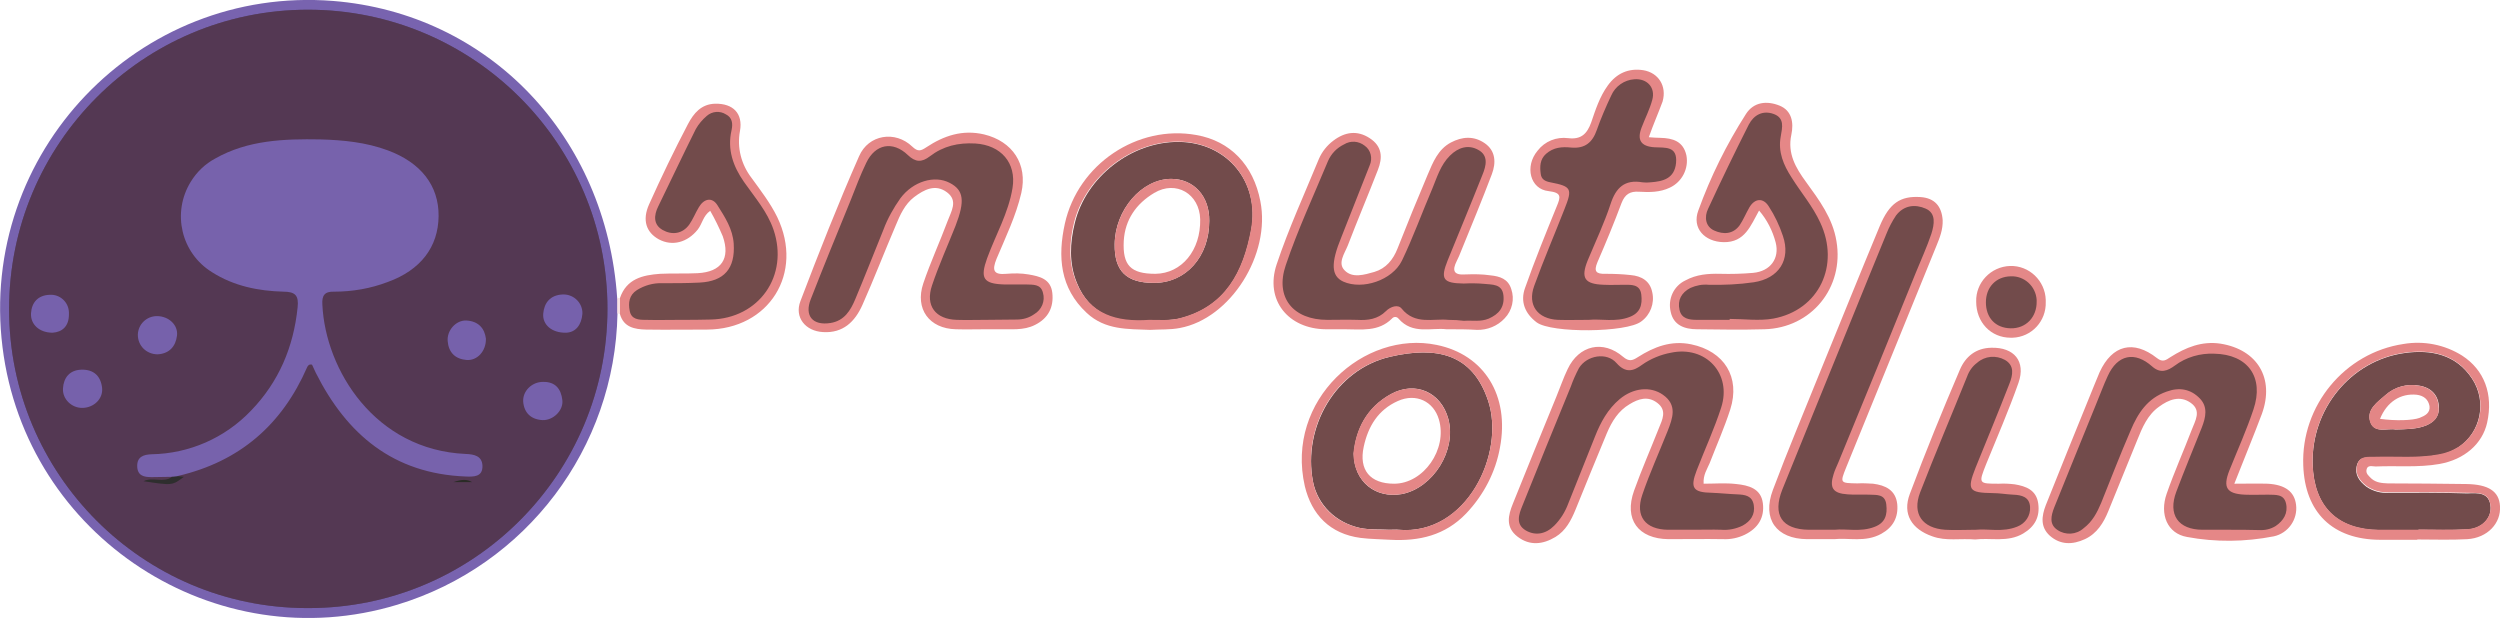 <svg xmlns="http://www.w3.org/2000/svg" id="mastodon-svg-logo-full" x="0" y="0" version="1.1" viewBox="0 0 798 197.3" xml:space="preserve">
  <defs/>
  <path fill="#7863af" d="M197.1 100.1c-.8 42.9-29.1 80.4-70.2 92.9C68.8 210.7 8.3 171.4.8 110.8-6.9 48.8 44.1-4.6 106.3.3c49.7 4 87.2 43.1 90.7 94.8 1.3 1.4 1.3 3.6.1 5z"/>
  <path fill="#e58787" d="M713.2 154.4c4 0 7.3-.1 10.6 0 5.7.3 8.6 2.6 9.1 6.7.6 4.7-2.5 9.1-7.1 10.1-9.2 1.8-18.6 1.9-27.7.2-6.3-1.1-8.8-7.2-6.5-13.8 2.4-6.9 5.4-13.6 8-20.4 1.1-2.9 3.2-6.1-.3-8.6s-7.1-1-10.1 1.2c-3.7 2.6-5.4 6.7-7 10.7-3.1 7.5-6.1 15.1-9.2 22.6-1.5 3.7-3.6 7.2-7.5 9s-7.8 1.9-11.2-1.1c-3.1-2.8-2.6-6.3-1.3-9.7 4.6-11.6 9.3-23.1 14-34.7 1.1-2.6 2.1-5.3 3.2-7.8 4-8.7 10.8-10.4 18.3-4.5 1.9 1.5 2.9.6 4.3-.3 4.9-3.1 10-5.2 16-4.3 11.8 1.9 17.3 11.1 13.2 22.4-2.7 7.2-5.7 14.4-8.8 22.3zm-398.6-49.3c-3.2 0-6.3.1-9.5 0-8.5-.2-13.1-6.5-10.4-14.6 2.3-6.8 5.3-13.3 7.8-20 1.1-3 3.4-6.4-.2-9.1-3.7-2.8-7.3-.9-10.5 1.5-3 2.3-4.5 5.7-5.9 9.1-3.6 8.4-6.9 17-10.6 25.3-2.4 5.4-6.2 9.1-12.6 8.7-5.6-.3-9.2-4.7-7.2-9.9 5.9-15.5 12-31 18.7-46.2 3-7 11.6-8.3 17-3.1 1.8 1.7 2.7 1.4 4.5.2 5.6-3.7 11.5-5.7 18.4-4.1 9.1 2.2 14 9.5 11.9 18.7-1.7 7.3-5 14.1-7.9 21-1.5 3.7-1 5.2 3.2 4.8 2.3-.2 4.7-.2 7 .2 3.5.6 7.1 1.4 7.6 5.9.5 4.6-1.3 8.1-5.5 10.2-3.7 1.9-7.8 1.3-11.8 1.4h-4zm229.2 49.3c3.5 0 7-.3 10.4.1 3.9.4 7.9 1.4 8.5 6.1.6 4.6-1.5 8-5.8 10.1-2.1 1-4.4 1.5-6.8 1.4-5.8-.1-11.7 0-17.5 0-9.7-.1-14.3-6.3-11-15.5 2.4-6.7 5.3-13.3 7.9-19.9 1.1-2.7 2.7-5.7-.5-8.1-3-2.3-6-1.3-8.8.4-3.6 2.1-5.7 5.5-7.3 9.3-3.4 8.1-6.7 16.3-10 24.4-1.4 3.4-3.1 6.7-6.4 8.7-4 2.4-8.2 2.9-12.1-.1s-3-6.8-1.5-10.5c4.6-11.4 9.2-22.8 13.9-34.2 1.2-2.9 2.2-5.9 3.6-8.8 3.6-7.6 11.3-9.4 17.7-3.9 1.9 1.6 3 1.2 4.7.1 5.2-3.3 10.6-5.4 17-4.1 10.6 2.2 15.8 10.5 12.5 20.8-1.9 5.9-4.4 11.5-6.6 17.2-.8 1.9-2.1 3.7-1.9 6.5zm-82.1-49.3c-4.8-.6-10.8 1.8-15.3-3.4-.5-.6-1.3-.7-1.9-.2l-.2.2c-4.3 4.3-9.8 3.4-15.1 3.4h-6c-12-.1-19.5-9.3-15.7-20.7s8.9-22.5 13.5-33.7c1-2.3 2.6-4.3 4.6-5.8 3.7-2.8 7.6-3.4 11.6-.8s4.2 6.2 2.6 10.2c-3.1 8-6.5 16-9.6 24.1-1 2.5-3.3 5.6-1 7.9 2.5 2.6 6.3 1.4 9.5.5 3.7-1.1 6-3.9 7.4-7.5 3.1-7.9 6.3-15.7 9.6-23.5 1.7-4 3.3-8.1 7.4-10.3 3.6-1.9 7.3-2.2 10.8.2s3.7 6.2 2.3 9.9c-3.1 8.2-6.5 16.4-9.8 24.5-.4 1.1-.9 2.2-1.4 3.2-1.5 3-1.1 4.6 2.8 4.3 2.7-.1 5.3-.1 8 .3 2.9.3 5.6 1.1 6.6 4.4 1.1 3.2.3 6.8-2.1 9.3-2.3 2.5-5.6 3.8-8.9 3.7-3-.2-6-.2-9.7-.2zm123.8 67h-8.7c-9.8-.1-14.4-6.4-10.9-15.7 4.8-12.8 10.1-25.3 15.2-38 6.3-15.4 12.5-30.8 18.9-46.2 3.1-7.4 6.6-9.7 13-9.3 4.5.3 6.8 2.9 7.1 7.4.1 3-.9 5.5-2 8.2-9.6 23.6-19.2 47.1-28.8 70.7-2 5-2 5 3.6 5.1 1.7-.1 3.3 0 5 .1 3.9.5 7.2 2 7.7 6.5.4 4.2-1.3 7.4-5.1 9.5-5.1 2.8-10.5 1.2-15 1.7zM526.3 43.8c1.4.1 2.6.2 3.7.2 4 .1 7.3 1.1 8.3 5.6.8 4.2-1.4 8.5-5.3 10.3-3.1 1.5-6.5 1.5-9.8 1.3-2.9-.2-4.5.8-5.6 3.6-2.4 6.4-5 12.7-7.7 18.9-1.2 2.9-.5 3.8 2.6 3.7 2.7 0 5.3.1 8 .4 3.5.3 6.2 1.9 6.9 5.5.8 3.5-.6 7.2-3.5 9.3-4.6 3.6-28.7 3.8-33.4.3-3.7-2.8-5.3-6.6-3.7-11 3.1-8.8 6.6-17.4 10.1-26 1.3-3.1 1.6-4.4-2.6-4.9-5.9-.6-7.7-7.9-3.5-12.9 2.3-3 6-4.5 9.8-4 4.1.5 6-1.4 7.3-5 1.4-4.1 2.7-8.2 5.3-11.8 2.8-3.9 6.6-5.6 11.3-4.9 4.9.8 7.6 5.1 6.2 10-1.4 3.8-3 7.4-4.4 11.4zm35.2 23.4c-2.7 4.8-4.5 10.2-11.3 10.1-6.1-.1-10.2-4.5-8.1-10.1 3.9-10.8 9-21.1 15.2-30.8 2.5-3.9 6.7-4.3 10.7-2.7s4.6 5.5 3.8 9.3c-1.3 6 1.4 10.6 4.7 15.1 4.2 5.8 8.5 11.5 9.7 18.9 2.5 14.8-8 27.7-23 28.1-7.1.2-14.3.1-21.5 0-4 0-7.5-1.3-8.4-5.5-1-4.1.9-8.3 4.7-10.1 3.5-1.9 7.2-2.2 11.1-2.1 3.5.1 7 0 10.5-.3 5.5-.5 8.5-4.6 7.2-9.7-1-3.8-2.8-7.3-5.3-10.2zM197.9 95.1c2.1-6.1 7.2-7.3 12.8-7.7 4-.2 8 0 12-.2 7.6-.4 10.5-4.7 8-11.8-1.2-2.8-2.5-5.5-4-8.1-2.3 1.6-2.5 4.1-4 6-3.3 4.1-8.1 5.4-12.4 3.1-4-2.2-5.4-6.1-3.1-11.2 3.9-8.7 8-17.2 12.4-25.6 1.8-3.4 4.2-6.4 8.7-6.5 5.7-.1 8.9 3.1 7.9 8.7-1 5.3.4 10.7 3.7 15 2.9 4 6 8 8.2 12.5 8.6 17.9-2.6 35.8-22.4 35.9-6.5 0-13 .1-19.5 0-3.6-.1-7.1-.7-8.3-4.9-.7-1.8-.7-3.6 0-5.2zm432.6 77.1c-4.8-.4-9.3.6-13.7-1-6.6-2.3-9.6-7.1-7.2-13.5 5-13.4 10.4-26.6 16-39.7 1.8-4.2 5.1-6.9 10-7 7.3-.2 11.1 4.3 8.7 11.2-3.1 8.8-6.8 17.3-10.3 25.9-2.5 6.3-2.5 6.3 4.1 6.3 1.7-.1 3.3 0 5 .2 3.6.6 6.9 1.8 7.5 6.1s-1.1 7.4-4.8 9.6c-4.9 2.9-10.4 1.3-15.3 1.9z" class="st1"/>
  <path fill="#e48888" d="M630.8 96.3c-.2-6.1 4.7-11.2 10.8-11.4s11.2 4.7 11.4 10.8v.7c.2 6.1-4.5 11.2-10.6 11.4h-.6c-6.3 0-11-4.9-11-11.5z"/>
  <path fill="#f9e3e3" d="M197.9 95.1v5h-.9v-5h.9z"/>
  <path fill="#2e2e2e" d="M2.9 98.7c0-52.8 42.7-95.6 95.4-95.6s95.6 42.7 95.6 95.4c0 52.8-42.7 95.6-95.4 95.6h-.4c-52.6 0-95.2-42.8-95.2-95.4z" class="st4"/>
  <path fill="#9b4a98" d="M2.9 98.7c0-52.8 42.7-95.6 95.4-95.6s95.6 42.7 95.6 95.4c0 52.8-42.7 95.6-95.4 95.6h-.4c-52.6 0-95.2-42.8-95.2-95.4z" opacity=".35"/>
  <path fill="#724b4b" d="M711.6 169.1h-8.5c-7.8 0-11.2-4.8-8.4-12.2 2.6-6.9 5.4-13.6 8.1-20.4 1.3-3.3 2-6.6-.6-9.3-2.9-3-6.5-3.7-10.6-2.2-6.1 2.1-9.2 6.9-11.5 12.4-3.3 7.6-6.3 15.4-9.4 23.1-1.3 3.1-2.8 6-5.6 8.1-2.3 2.1-5.8 2.3-8.3.6-2.8-1.8-2.1-4.6-1.1-7.2 4.4-11 8.9-21.9 13.3-32.8 1.3-3.1 2.4-6.2 3.8-9.2 3.1-6.8 8.6-8 14.2-3 2.6 2.3 4.9 1.4 7.2-.3 3.6-2.7 8.1-4 12.6-3.8 10.7.2 16 7.5 12.5 17.8-2.2 6.6-5.1 13-7.7 19.5-2.1 5.4-.9 7.4 4.9 7.7 2.5.1 5 0 7.5 0 2.3.1 5-.3 5.7 2.8s-.8 5.5-3.3 7.2c-1.6 1-3.4 1.4-5.3 1.3-3.2-.1-6.4-.1-9.5-.1zm-397.2-67c-3 0-6 .1-9 0-6.8-.2-10.1-4.5-7.9-11s5-12.7 7.5-19c3.1-8 2.6-11.4-1.8-13.7-4.9-2.6-11.8-.5-15.8 4.9-2.2 3.1-4.1 6.5-5.4 10-3 7.4-5.9 14.8-9 22.2-1.5 3.6-3.5 6.9-7.9 7.6-5.7.9-8.4-2.3-6.3-7.6 4.1-10.5 8.4-21 12.7-31.5 1.6-4 3.1-8.1 5-12 2.9-6.1 8.5-7.1 13.3-2.5 2.4 2.3 4.4 2.4 7 .4 4.3-3.3 9.1-4.4 14.5-4.1 8.2.5 13.2 6.2 11.9 14.2s-5.4 15-8.1 22.4c-2.3 6.4-1.3 8.2 5.5 8.4h7c2.1.1 4.6-.2 5.3 2.6.8 2.7-.4 5.5-2.8 6.9-1.7 1.2-3.6 1.7-5.6 1.7l-10.1.1zm226.5 67h-8.5c-7.2-.1-10.5-4.3-8.2-11.1s5.4-13.6 8.1-20.4c1.6-4.1 3.2-8.3-1.5-11.6-4-2.8-9.5-2.2-13.8 1.4-3.8 3.2-6.1 7.4-7.9 12-2.8 7.1-5.7 14.2-8.5 21.3-1 2.7-2.5 5.1-4.5 7.1-2.7 2.7-6 3.3-9.1 1.5-3.3-2-2.2-5.1-1-8 5.1-12.7 10.2-25.3 15.4-37.9.7-2 1.6-4 2.6-5.9 2.5-4.1 8.9-5.2 12-1.6 2.9 3.3 5.4 2.6 8.2.5 2.7-1.9 5.9-3.2 9.1-3.8 11.2-2.4 19.6 6.7 16.1 17.5-2.2 6.8-5.2 13.3-7.8 20-2.2 5.7-1.2 7.1 4.9 7.2 2.7.1 5.3.4 8 .5 2.5.1 4.8.4 5.3 3.4s-1 5.2-3.6 6.6c-2.1 1-4.4 1.5-6.8 1.3-2.9-.1-5.7 0-8.5 0zm-78.6-67c-4.8-.5-10.6 1.7-14.9-3.6-1.1-1.4-3.5-.7-5 .8-2.6 2.6-5.8 3-9.2 2.8-3.2-.1-6.3 0-9.5 0-10.9 0-16.8-7.1-13.3-17.4 3.8-11.3 8.9-22.2 13.5-33.3 1-2.3 2.8-4.2 5.1-5.3 2.1-1.3 4.7-1.1 6.6.4 2 1.4 2.6 4.1 1.6 6.3l-8.8 22.3c-.1.2-.1.3-.2.5-3.5 8.5-3.3 12.5.6 14.3 6.1 2.7 15.6-.4 18.7-6.7 3.6-7.5 6.4-15.3 9.7-23 1.5-3.6 2.6-7.5 5.6-10.5 2.7-2.7 5.9-3.6 9-1.9 3.4 1.8 2.6 5.1 1.4 8-3.6 9.1-7.4 18.2-11.1 27.3-2.4 6-1.5 7.3 5.1 7.4 2.2-.1 4.3-.1 6.5.1 2.5.3 5.8-.1 6.2 3.7s-1.5 6-4.7 7.4c-2.6 1.1-5.3.5-7.9.7-1.6-.2-3.1-.3-5-.3zm123.3 67h-8.2c-8.6-.1-11.7-4.7-8.5-12.8 7.3-18.1 14.7-36.1 22-54.1 3.8-9.3 7.5-18.5 11.3-27.7.8-2 1.8-3.9 3-5.7 2.5-3.3 6.1-3.7 9.5-2.2s2.7 5.1 1.8 8c-1.4 4.2-3.3 8.3-5 12.5-8.2 20.2-16.4 40.4-24.7 60.5-.5 1.2-1.1 2.4-1.5 3.7-1.4 4.4-.3 6.2 4.5 6.5 2.3.2 4.7 0 7 .1s4.9-.2 5.3 3.1-.3 5.9-3.8 7.2c-4.4 1.7-9 .5-12.7.9zm-78.5-67c-3.8 0-6.8.1-9.8 0-6.5-.3-9.8-4.7-7.6-10.8 3-8.3 6.5-16.4 9.7-24.6 2.6-6.5 2.2-7.2-4.5-8.5-1.6-.3-2.9-.9-3.1-2.7-.3-2.3-.3-4.6 1.7-6.4 2.4-2.1 5.1-2.3 8-2 4.4.4 6.8-1.6 8.2-5.6 1.3-3.7 2.9-7.4 4.6-11 1.3-3 4.2-5 7.4-5.2 4.1-.3 6.8 2.7 5.7 6.6-.8 3-2.3 5.9-3.4 8.8-1.5 3.9-.3 6 4 6.3 3.5.2 7.5-.5 7 5-.5 5-4.1 5.9-8.2 6.2-.8.1-1.7.1-2.5 0-5.7-1-8.5 1.7-10.2 6.9-2 6.1-4.8 12-7.3 18-2.3 5.7-1 7.6 5.2 7.8 2.2.1 4.3 0 6.5 0s5-.2 5.4 3.1-.3 5.9-3.8 7.2c-4.4 1.7-9.1.5-13 .9zm45 0h-10.5c-2.5 0-4.9-.4-5.5-3.2-.7-3.1.6-5.5 3.5-7 1.8-.8 3.8-1.2 5.8-1 4.8.1 9.6-.1 14.4-.8 8-1.2 11.9-7.2 9.3-14.8-1.1-3.3-2.6-6.5-4.5-9.4-1.8-2.9-4.5-2.6-6.2.3-1.1 1.9-1.9 3.9-3.1 5.7-2.1 2.9-5.2 3-8.1 1.7s-3.2-4.4-2-6.9c4.2-9.1 8.5-18 13-26.9 1.6-3.1 4.5-4.7 8-3.4s2.7 4.3 2.2 7.2c-.9 4.9.9 9.1 3.5 13.1 3 4.8 6.7 9.1 9.1 14.3 6.4 13.6-.3 28-15 30.7-4.5.8-9.3.1-13.9.1v.3zm-335 0c-3.7 0-7.3.1-11 0-2.2 0-4.6-.1-5.1-2.9-.5-2.5-.2-5 2.3-6.6 2.4-1.5 5.2-2.3 8-2.2 4 0 8 0 12-.2 7.9-.4 11.4-4.5 10.9-12.4-.3-4.7-2.8-8.5-5.2-12.3-1.7-2.7-4.3-2.1-5.9.6-1.1 1.8-1.9 3.9-3.1 5.6-2.2 3-5.5 3.4-8.5 1.7s-2.8-4.7-1.4-7.5c4-8.2 7.9-16.5 12-24.7.9-1.6 2.1-3 3.5-4.2 1.7-1.5 4.2-1.7 6.1-.5 2 1 2.3 2.9 1.8 5.1-1.4 6.1.5 11.5 4 16.5s7.4 9.4 9.4 15.2c5 14.7-4.6 28.4-20.1 28.7-3.4.1-6.5.1-9.7.1zm413.7 67c-3.9 0-6.9.2-9.9 0-7.3-.5-10.6-5.1-8-11.9 4.8-12.4 10-24.6 15-37 .6-1.7 1.7-3.3 3.2-4.4 2.5-2.2 6-2.5 8.9-.9 3.1 1.8 2.5 4.8 1.4 7.6-3.5 9-7.2 17.9-10.8 26.8-2.8 7.1-2.2 8 5.5 8.1 2.2 0 4.3.4 6.5.5 2.7.1 5.2.7 5.4 3.9.2 2.8-1.5 5.3-4.1 6.3-4.7 1.9-9.4.6-13.1 1zm3.1-72.6c0-4.8 3.2-8.2 7.9-8.3 4.3-.2 8 3.1 8.3 7.5v.5c.1 5-3.4 8.7-8.3 8.6s-7.9-3.4-7.9-8.3z" class="st7"/>
  <path fill="#7762ac" d="M54.9 152.2c-2.2 0-4.3.1-6.5.1-2.4 0-4.5-.4-4.6-3.4-.1-3.1 2-3.8 4.6-3.9 12-.2 23.4-5.2 31.7-13.9 8.9-9.2 13.6-20.3 14.9-33 .4-3.7-.7-5-4.5-5-8-.2-15.9-1.8-22.8-6.2-9.9-6.1-12.9-19-6.8-28.9 1.9-3.1 4.6-5.7 7.8-7.4 10.4-5.9 22-6.3 33.5-6.1 7.3.2 14.6.9 21.6 3.5 10.5 3.9 16.3 11.2 16.2 21s-5.7 17.2-16.2 21c-5.5 2.1-11.3 3.1-17.1 3.1-3.1-.1-4 1.2-3.8 4.2 1 20.8 16.8 46.3 45.7 47.6 2.7.1 5.3.6 5.4 3.8.1 3.6-2.9 3.5-5.4 3.4-23-.9-37.9-13.4-47.8-33.1-.4-.9-.8-1.8-1.2-2.6-.9-.2-1.3.2-1.6.9-8 18.3-21.5 30-41.1 34.6-.4.5-1.1.7-1.7.3-.2.1-.2 0-.3 0z"/>
  <path fill="#7661ab" d="M155.1 108.1c.1 4-2.8 7.1-6.2 6.8-3.6-.3-5.7-2.4-6-6-.3-3.4 2.6-6.7 5.9-6.6 3.9.2 5.9 2.5 6.3 5.8zM26.4 130.2c-3.5.1-6.5-2.8-6.3-6.2s2.1-5.9 5.9-6c4-.1 6.2 2.1 6.6 5.9.3 3.4-2.6 6.2-6.2 6.3zm146.9-8.3c4-.1 5.8 2.3 6.2 5.8.4 3.3-2.9 6.5-6.3 6.4-3.7-.2-5.9-2.3-6.2-5.9-.2-3.4 2.8-6.3 6.3-6.3z" class="st9"/>
  <path fill="#7661ac" d="M180.7 106.2c-4.6.1-7.6-2.6-7.3-6.1s2.3-5.9 6.1-6.1c3.3-.2 6.2 2.3 6.4 5.6v.6c-.3 3.6-2.2 5.9-5.2 6z" class="st10"/>
  <path fill="#7661ab" d="M50.1 100.9c3.7 0 6.8 2.8 6.4 6.2s-2.4 5.8-6.2 6c-3.5 0-6.3-2.7-6.3-6.2v-.1c.1-3.3 2.8-5.9 6.1-5.9z" class="st9"/>
  <path fill="#7661ac" d="M16.8 106.2c-4.3 0-7.1-2.7-6.9-6.2s2.3-5.8 6-5.9c3.2-.2 6 2.3 6.1 5.6v.7c0 3.7-2.1 5.6-5.2 5.8z" class="st10"/>
  <path fill="#2e2e2e" d="M54.9 152.2l1.8-.2 2 .2C55 155 55 155 45.8 153.6c3-1.5 6.4.7 9.1-1.4z" class="st4"/>
  <path fill="#2a2b26" d="M150.7 153.9h-6c2.9-1 4.5-.9 6 0z"/>
  <g id="XMLID_3_">
    <path fill="#724b4b" d="M795 161.9c.2 3.7-2.9 6.9-7.5 7.1-5.2.3-10.3.1-15.5.1v.1h-12.5c-13.5-.1-20.9-7.5-21.3-21-.5-17.5 12.1-33.1 29.3-35.5 8.4-1.2 16.5.4 21.6 8.2 4.8 7.3 2.8 17.1-4.4 21.9-1.9 1.2-4 2.1-6.2 2.4-6.8 1.3-13.6.5-20.4.8-2.3.1-5-.5-5.8 2.6-.8 3 .9 5.1 3.1 6.8 2.1 1.4 4.6 2.1 7.1 1.9 8.3 0 16.7-.1 25 .2 3.2-.1 7.2-.6 7.5 4.4zm-21.7-25.7c3.3-1 5.4-3 5.2-6.4-.2-3.7-2.5-6.1-6.3-6.7-3.8-.7-7.8.4-10.7 3-2.5 2.2-6.2 4.6-4.9 8.5s5.4 2 8.1 2.5c3.1-.1 5.9-.1 8.6-.9z" class="st7"/>
    <path fill="#e38686" d="M759.7 133.7c5.1.7 10.4.5 12.6-.3 1.8-.7 3.5-1.6 3.2-3.8-.4-2.1-1.8-3.3-4.1-3.6-5.2-.5-9.5 2.3-11.7 7.7zm13.6 2.5c-2.8.8-5.6.8-8.7.9-2.7-.5-6.9 1.4-8.1-2.5s2.4-6.3 4.9-8.5c2.9-2.6 6.9-3.7 10.7-3 3.8.6 6.1 3 6.3 6.7.4 3.4-1.7 5.4-5.1 6.4z"/>
    <path fill="#e58787" d="M789.1 120.8c-5.1-7.8-13.2-9.4-21.6-8.2-17.2 2.4-29.8 18-29.3 35.5.4 13.5 7.9 20.9 21.3 21H772v-.1c5.2 0 10.3.2 15.5-.1 4.5-.2 7.7-3.4 7.5-7.1-.3-5-4.3-4.4-7.4-4.5-8.3-.2-16.7-.2-25-.2-2.5.2-5-.5-7.1-1.9-2.2-1.7-3.9-3.8-3.1-6.8.8-3.1 3.5-2.5 5.8-2.6 6.8-.2 13.6.5 20.4-.8 2.2-.4 4.3-1.2 6.2-2.4 7.2-4.7 9.2-14.5 4.3-21.8zm-10.4 27.3c-6.8 1.2-13.6.5-20.4.8-1 0-2.6-.6-2.9 1-.3 1.3.8 2.1 1.6 2.9 1.5 1.3 3.3 1.4 5.2 1.5 8.3 0 16.7.1 25 .2 7.1.1 10.5 2.3 10.8 7 .4 5.5-4 10.2-10.4 10.6-5.3.3-10.6.1-16 .1v.1h-12c-15-.1-23.9-8.7-24.4-23.8-.7-19 13.2-35.9 32-38.7 6.5-1.1 13.1.2 18.7 3.7 7.1 4.6 10 12.3 8 21.4-1.5 6.8-7.3 11.8-15.2 13.2z" class="st1"/>
  </g>
  <g id="XMLID_2_">
    <path fill="#724b4b" d="M475 127.9c5.6 16.7-6.8 43.2-28.6 41.2-.8-.1-1.7 0-2.9 0-2.9-.2-6.2.1-9.5-.6-7.6-1.7-13.4-7.3-14.9-14.8-3.3-17.5 7.3-35.7 24.5-39.8 15-3.5 26.4-1 31.4 14zm-27.5 29.8c10-2 17.5-14 14.8-24-2.3-8.5-10.5-12.2-18.3-7.9-7.8 4.3-11.2 11.3-11.9 19 .1 9.1 7.1 14.4 15.4 12.9z" class="st7"/>
    <path fill="#e48787" d="M445 154.4c9.4 0 17.1-11 14.3-20.5-1.7-5.8-7.3-8.5-13.1-5.9-6.3 2.8-9.5 8.1-10.9 14.6-1.6 7.4 2 11.8 9.7 11.8zm17.3-20.7c2.7 10-4.8 22-14.8 24-8.3 1.5-15.3-3.9-15.5-12.9.7-7.6 4.1-14.7 11.9-19 7.9-4.3 16-.6 18.4 7.9z" class="st13"/>
    <path fill="#e58787" d="M446.4 169.1c21.8 1.9 34.2-24.6 28.6-41.2-5-15-16.4-17.5-31.4-14-17.3 4-27.9 22.2-24.5 39.8 1.4 7.6 7.2 13.1 14.9 14.8 3.3.7 6.6.5 9.5.6 1.2 0 2-.1 2.9 0zm32.4-26.3c-1.4 7.9-5.2 15.2-10.8 21.1-6.7 7-15 8.9-24.2 8.4-3.1-.2-6.3-.2-9.5-.6-9.8-1.3-15.6-7.4-17.8-16.5-6.3-27.6 19-49.9 42.1-45.1 15.2 3.1 23.3 16.2 20.2 32.7z" class="st1"/>
  </g>
  <g id="XMLID_1_">
    <path fill="#724b4b" d="M376.2 45.3c15.5.1 26 12.8 23.2 28.1-2.5 13.3-8.1 24.4-22.5 28.2-3.2.8-6.6.5-9.9.8-10.3.7-19.1-1.6-23.3-12.2-2.5-6.2-2.2-12.7-.6-19.1 3.6-14.7 18.1-25.9 33.1-25.8zm9.8 25.2c.1-7.9-5-13.4-12.2-13.4-9.4.1-17.9 9.9-18 20.9-.1 8.5 3.7 12.3 12.5 12.3 10.2 0 17.7-8.3 17.7-19.8z" class="st7"/>
    <path fill="#e48787" d="M386 70.5c0 11.5-7.5 19.9-17.7 19.8-8.8 0-12.6-3.8-12.5-12.3.1-11 8.6-20.9 18-20.9 7.2 0 12.3 5.4 12.2 13.4zm-17.2 16.9c8.4-.1 14.5-7.5 14.3-17.4-.2-8.1-7.7-12.6-14.7-8.4-5.7 3.4-9.3 8.5-9.7 15.3-.4 7.8 2.2 10.5 10.1 10.5z" class="st13"/>
    <path fill="#e58787" d="M376.6 104.7c-3.1.6-6.3.4-9.5.6-7.1-.3-14.3.1-20.2-5.4-8.6-8-9.3-18-7-28.5 4.2-19 23.2-31.7 42-28.3 10.8 1.9 18.2 9.6 20.4 21.1 3.4 17-9.5 37.5-25.7 40.5zm.2-3.2c14.4-3.8 20-14.8 22.5-28.2 2.8-15.3-7.6-28-23.2-28.1-14.9-.1-29.4 11-33.2 25.6-1.6 6.4-1.9 12.9.6 19.1 4.3 10.6 13 12.9 23.3 12.2 3.4 0 6.9.3 10-.6z" class="st1"/>
  </g>
</svg>
